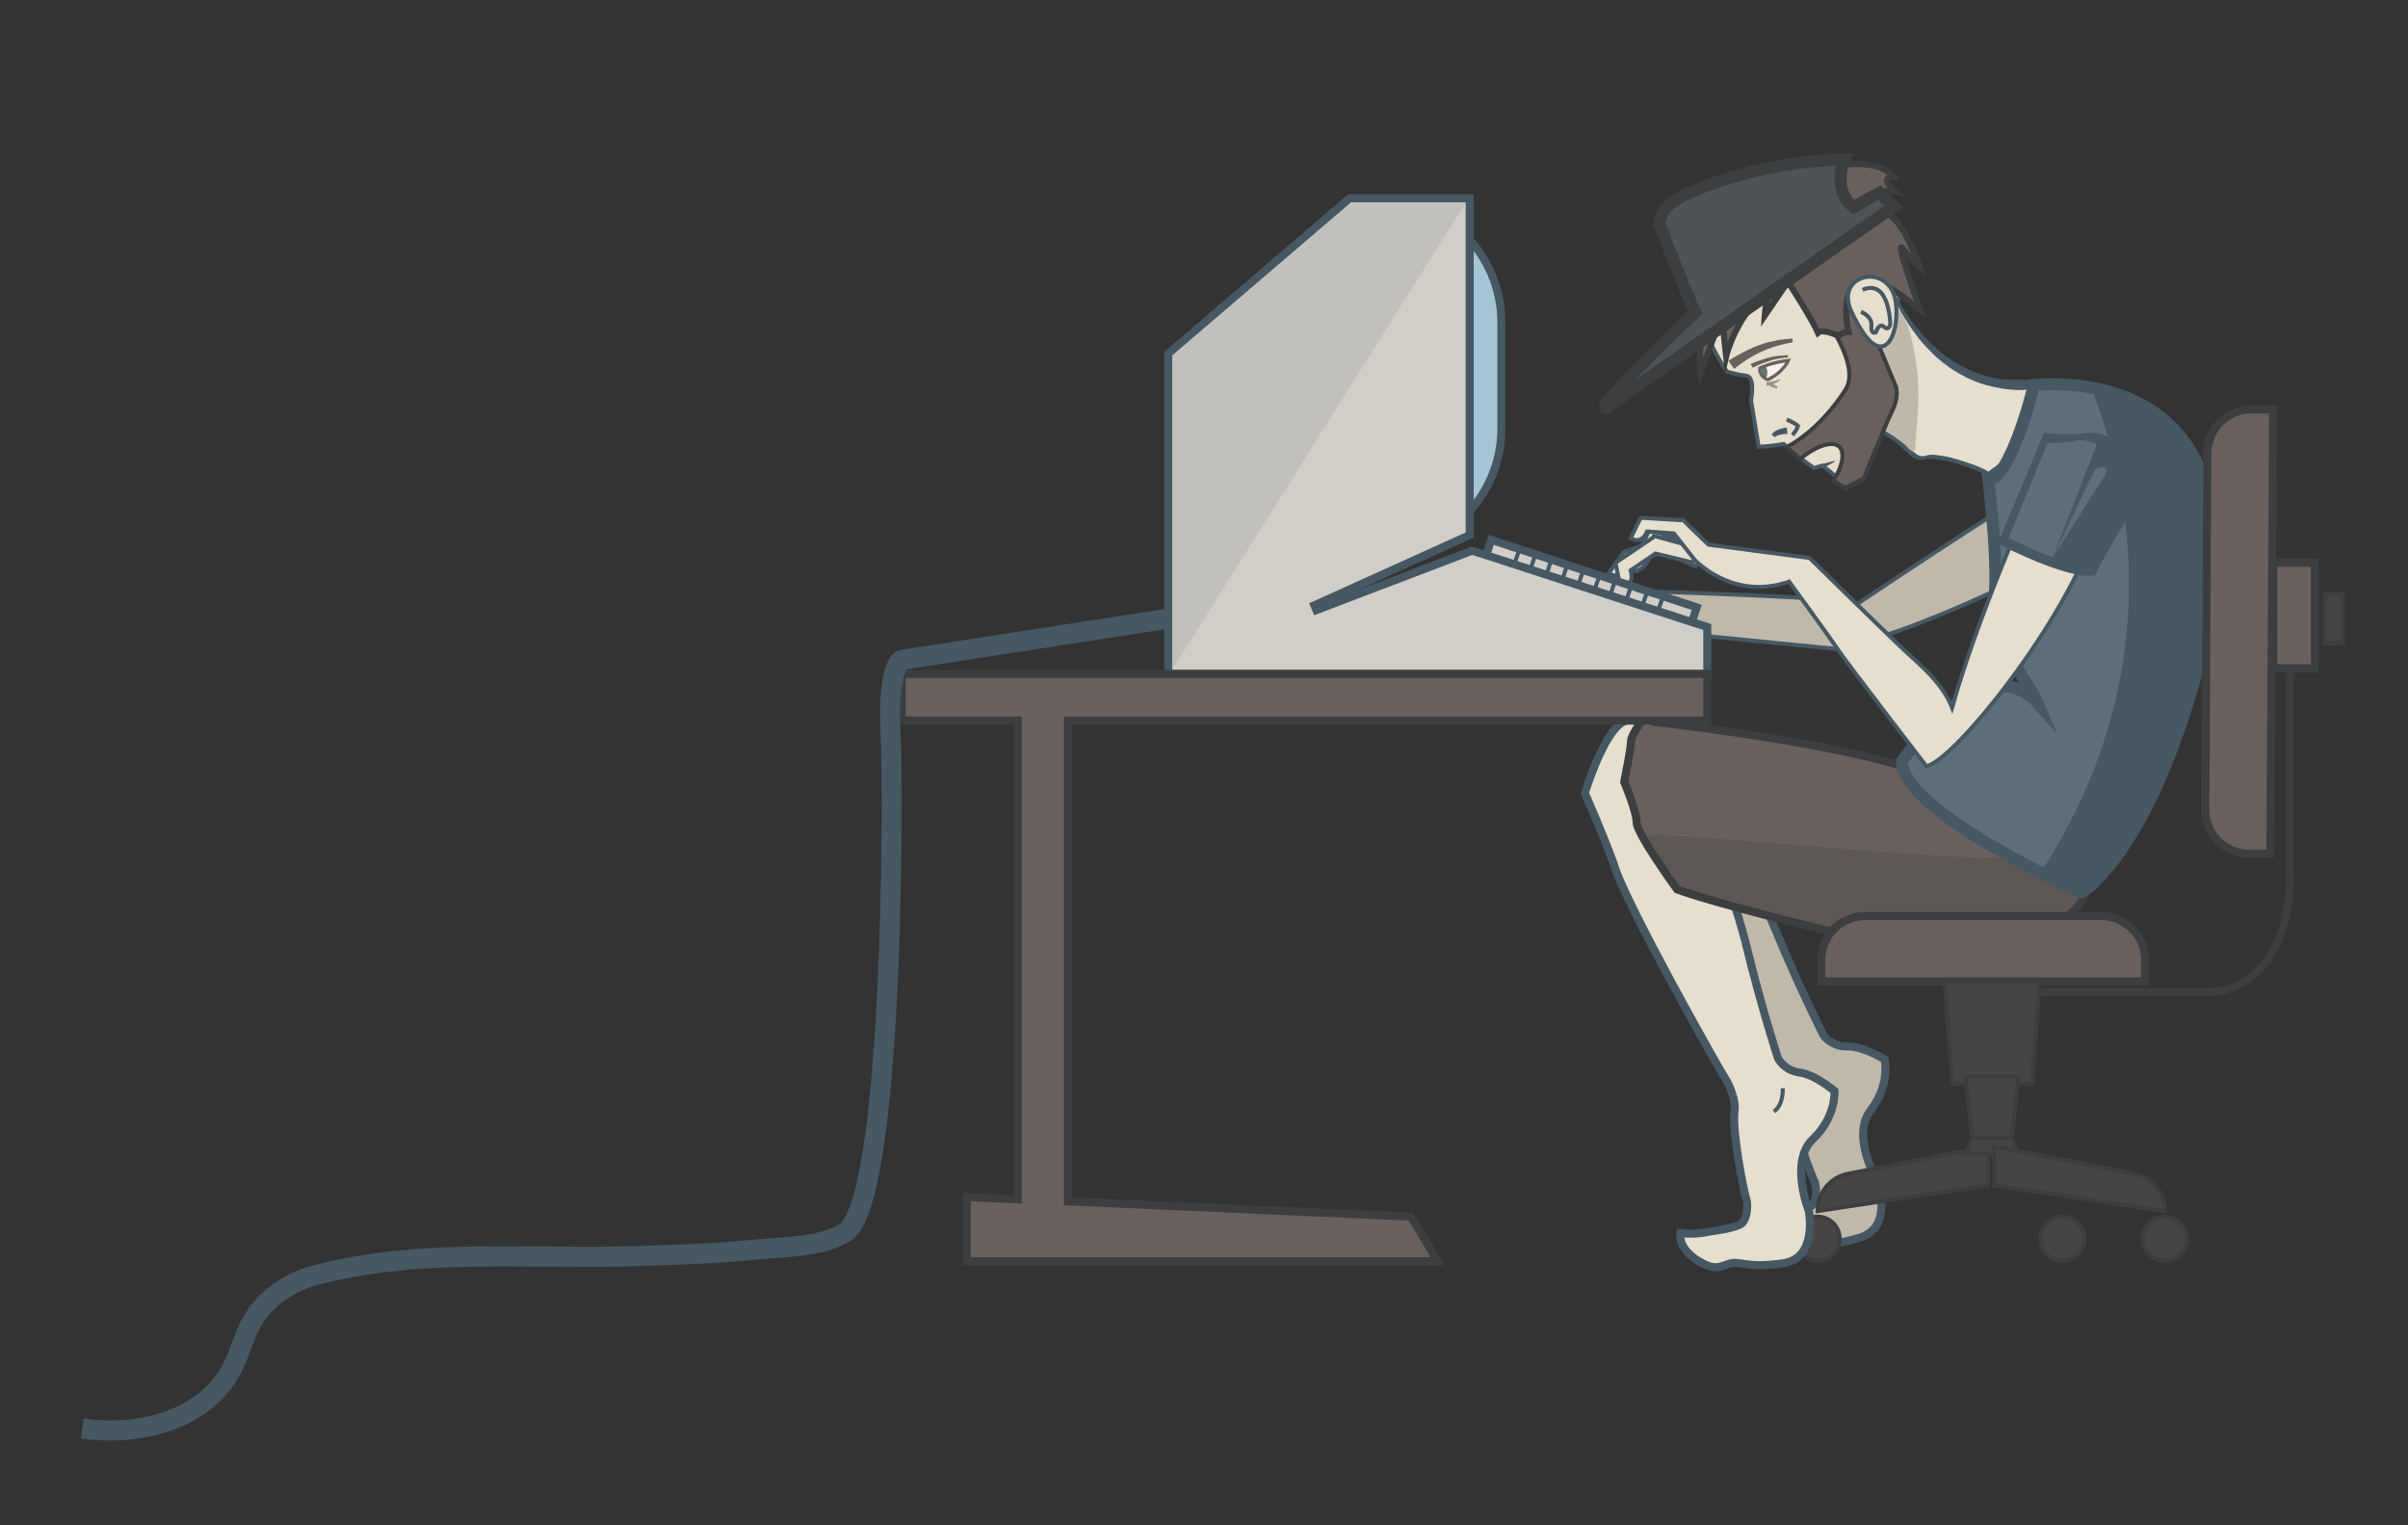 <?xml version="1.0" encoding="utf-8"?>
<!-- Generator: Adobe Illustrator 19.1.0, SVG Export Plug-In . SVG Version: 6.00 Build 0)  -->
<!DOCTYPE svg PUBLIC "-//W3C//DTD SVG 1.1//EN" "http://www.w3.org/Graphics/SVG/1.1/DTD/svg11.dtd">
<svg version="1.1" id="allartwork" xmlns="http://www.w3.org/2000/svg" xmlns:xlink="http://www.w3.org/1999/xlink" x="0px" y="0px"
	 width="600px" height="380px" viewBox="0 0 600 380" style="enable-background:new 0 0 600 380;" xml:space="preserve">
<rect x="0" y="0" width="600" height="380" fill="#333333" stroke="none"/>
<style type="text/css">
	.st0{fill:#E7DFCD;stroke:#455864;stroke-miterlimit:10;}
	.st1{fill:#C0B8A9;stroke:#455864;stroke-width:2;stroke-miterlimit:10;}
	.st2{fill:#C0B8A9;stroke:#455864;stroke-miterlimit:10;}
	.st3{fill:#474543;stroke:#3C3E3F;stroke-miterlimit:10;}
	.st4{fill:#D1CEC7;stroke:#455864;stroke-width:2;stroke-miterlimit:10;}
	.st5{fill:#A4C5D5;stroke:#455864;stroke-width:2;stroke-miterlimit:10;}
	.st6{fill:#E7DFCD;stroke:#455864;stroke-width:2;stroke-miterlimit:10;}
	.st7{fill:#69605D;stroke:#3C3E3F;stroke-width:2;stroke-miterlimit:10;}
	.st8{opacity:0.26;fill:#3C3E3F;}
	.st9{fill:#E7DFCD;}
	.st10{fill:#455864;}
	.st11{fill:#BFB8A9;}
	.st12{fill:#5E6F7C;stroke:#455864;stroke-width:3;stroke-miterlimit:10;}
	.st13{fill:#69605D;stroke:#3C3E3F;stroke-miterlimit:10;}
	.st14{fill:#69605D;stroke:#3C3E3F;stroke-width:1.5;stroke-miterlimit:10;}
	.st15{fill:#F6F1EA;}
	.st16{fill:#5B7D69;}
	.st17{fill:none;stroke:#455864;stroke-miterlimit:10;}
	.st18{fill:none;stroke:#69605D;stroke-width:0.8;stroke-miterlimit:10;}
	.st19{fill:#69605D;}
	.st20{fill:#455864;stroke:#455864;stroke-miterlimit:10;}
	.st21{fill:#4E5356;stroke:#3C3E3F;stroke-width:3;stroke-miterlimit:10;}
	.st22{fill:#999088;}
	.st23{fill:none;stroke:#455864;stroke-width:5;stroke-miterlimit:10;}
	.st24{fill:#C1C0BD;}
	.st25{fill:none;stroke:#3C3E3F;stroke-width:2;stroke-miterlimit:10;}
	.st26{fill:#5E6F7C;}
</style>
<path id="finger3" class="st0" d="M423,136l-11.5-3.9l-0.7,0.4l-4.8,9.5l1.7,0.3c1.4-0.5,2.5-1.6,3.1-2.9l1.5-3.4l6.5,2.5L423,136z"
	/>
<path id="finger2" class="st0" d="M422.5,141.1l2.5-4.7l-9.9-2.6l-10.5,3.7l-3.7,5.2l0.4,0.3c1.2,0.7,2.9,0.4,3.8-0.8l1.5-1.9
	l7.9-2.8L422.5,141.1z"/>
<path id="finger1" class="st0" d="M421.6,140.1l3.5-3l-13-3.6l-0.2,0.4l-9.2,6.2l-0.1,0.4l1.2,6l0.5-0.1c1.5-0.3,2.5-1.8,2.2-3.3
	l-0.2-1l6.2-4.2L421.6,140.1z"/>
<g id="figure">
	<path class="st1" d="M404.7,180.5c0,0,3.5-0.5,8.3-0.7c9.9,12,25.7,42.6,29.6,52.3c5.8,14.1,11.8,25.9,11.8,25.9s2,2.8,5.9,2.7
		c3.9-0.1,9.3,3.2,9.3,3.2s1.5,6.2-3.5,12.7c-5,6.5,1.7,17.8,1.7,17.8s4.1,11.3-4.3,13.9c-8.4,2.6-10.7,1.1-12.8,2
		c-2.1,0.8-2.2,3.4-4.9,2.8c-2.7-0.6-8.9-5.6-9-9.7c3.9-0.1,7.1-1.1,7.1-1.1s6.9-0.8,7.9-2.3c1.1-1.5,0.8-5,0.1-6.2
		s-6.1-15.9-6.3-21.3c0-2.3-2.4-6.4-3.3-7.3s-32.4-40.8-35.7-48.8c-4.3-7.9-9.8-16.3-9.8-16.3S399.4,181.9,404.7,180.5z"/>
	<path class="st2" d="M518.1,115.7c-6.3,1.9-47.5,29.5-59,37.2c-1.2-1.5-2.4-2.9-3-3.3c-1.5-0.8-56-2.9-60.4-2.4
		c-4.5,0.5-2.4,8.1-2.4,8.1l64.6,6.4l1-1c10.5,0.4,66.3-24.4,71.7-34.6C535.9,116,518.1,115.7,518.1,115.7z"/>
	<path class="st3" d="M452.9,301.7l42.5-6.4v-9.7l-34.8,6.8C456.1,293.2,452.9,297.1,452.9,301.7L452.9,301.7z"/>
	<circle class="st3" cx="452.9" cy="308.6" r="5.5"/>
	
		<rect x="369" y="142.7" transform="matrix(0.95 0.312 -0.312 0.95 65.535 -116.201)" class="st4" width="53.9" height="7.9"/>
	<path class="st5" d="M343.2,137.6h-41.9l41.9-88.1c17.1,0,30.9,13.8,30.9,30.9v26.4C374.1,123.7,360.3,137.6,343.2,137.6z"/>
	<path class="st6" d="M405.6,179.5c0,0,3.6,0,8.4,0.5c8,13.4,18.9,46,21.3,56.2c3.6,14.8,7.7,27.4,7.7,27.4s1.5,3.1,5.4,3.6
		s8.7,4.6,8.7,4.6s0.5,6.4-5.4,12c-5.9,5.6-1,17.9-1,17.9s2.3,11.8-6.4,13c-8.7,1.3-10.7-0.5-12.9,0c-2.2,0.5-3.3,1.6-5.9,0.6
		c-2.6-1-7.3-4-6.8-8.1c3.8,0.5,7.3-0.4,7.3-0.4s6.8-0.8,8.1-2.1c1.3-1.3,1.5-4.9,1-6.1c-0.5-1.3-3.6-16.6-2.9-22
		c0.4-2.3-1.4-6.6-2.2-7.7c-0.8-1-25.8-45.3-27.9-53.7c-3.1-8.4-7.2-17.6-7.2-17.6S400.2,180,405.6,179.5z"/>
	<path class="st7" d="M478.6,192.4c0,0,40.3,26.7,41,30.6c-2.4,5.6-18.4,19.4-54.5,11.1s-47.2-12.5-47.2-12.5s-10.1-13.9-10.1-16.7
		c0-2.8-3.1-10.1-3.1-10.1s1.7-8.3,1.7-10.1c0-1.7,2.8-5.2,2.8-5.2S458.1,184.7,478.6,192.4z"/>
	<path class="st8" d="M500.2,213.6c11-1.2,17.6,9.4,17.8,10.6c-2.5,3.4-14.8,16.2-49.3,9.5s-50.9-12.2-50.9-12.2s-7.4-11.4-7.3-13.2
		C410.6,206.6,488.3,214.9,500.2,213.6z"/>
	<g>
		<path class="st9" d="M507.5,95.8c0,0,2,12.8-12.1,22.5c-4-2.6-13-4.9-15.2-4.2s-3.3-0.4-4.6-1.7c-1.3-1.2-6.4-5.8-9.5-5.4
			c-1.6-9.8-11.3-30.1,3.1-34c2.2,0,2.2,0,2.7,0C472.5,75.1,483.5,99.1,507.5,95.8z"/>
		<path class="st10" d="M508,95.7c0.1,0.6,0.1,1.2,0.1,1.7c0,0.6,0,1.1-0.1,1.7c-0.1,0.6-0.1,1.1-0.2,1.7c-0.1,0.6-0.2,1.1-0.3,1.7
			c-0.1,0.6-0.3,1.1-0.5,1.6c-0.2,0.5-0.3,1.1-0.6,1.6c-0.2,0.5-0.4,1.1-0.7,1.6l-0.8,1.5c-0.3,0.5-0.6,1-0.9,1.4
			c-0.3,0.5-0.6,0.9-1,1.4c-0.4,0.4-0.7,0.9-1.1,1.3l-1.2,1.3c-0.4,0.4-0.8,0.8-1.2,1.2l-1.3,1.1c-0.4,0.4-0.9,0.7-1.3,1l-1.4,1
			l-0.3,0.2l-0.3-0.2c-0.6-0.3-1.1-0.7-1.7-0.9c-0.6-0.3-1.2-0.6-1.8-0.8c-1.2-0.5-2.5-0.9-3.8-1.3c-1.3-0.4-2.6-0.7-3.9-0.9
			c-0.7-0.1-1.3-0.2-2-0.3c-0.3,0-0.6,0-0.9,0c-0.2,0-0.3,0-0.4,0l-0.2,0l-0.3,0.1c-0.7,0.2-1.5,0.3-2.3,0c-0.8-0.2-1.4-0.7-1.9-1.2
			c-0.5-0.5-1-0.9-1.5-1.4c-0.5-0.4-1-0.9-1.5-1.3c-1-0.8-2.1-1.6-3.3-2.2c-1.1-0.6-2.4-1.1-3.5-1l-0.5,0.1l-0.1-0.5
			c-0.6-3.1-1.5-6.1-2.3-9.2c-0.8-3.1-1.6-6.2-2.1-9.4c-0.1-0.8-0.2-1.6-0.3-2.4c-0.1-0.8-0.1-1.6,0-2.4c0-0.8,0.1-1.6,0.2-2.4
			c0.1-0.4,0.1-0.8,0.3-1.2c0.1-0.4,0.2-0.8,0.4-1.2c0.3-0.8,0.7-1.5,1.2-2.2c0.2-0.3,0.5-0.7,0.8-1c0.3-0.3,0.6-0.6,0.9-0.9
			c0.7-0.5,1.4-1,2.1-1.3c0.4-0.2,0.8-0.3,1.1-0.5l1.2-0.4l0.1,0h0.1h2.7h0h0.3l0.1,0.4c0.3,0.8,0.8,1.6,1.2,2.4
			c0.4,0.8,0.9,1.6,1.4,2.4c1,1.6,2.1,3.1,3.3,4.5c1.2,1.4,2.4,2.8,3.8,4.1c0.7,0.6,1.4,1.2,2.1,1.8c0.7,0.6,1.5,1.1,2.2,1.6
			c0.8,0.5,1.5,1,2.3,1.4c0.4,0.2,0.8,0.4,1.2,0.6c0.4,0.2,0.8,0.4,1.2,0.6c0.8,0.4,1.7,0.7,2.5,1c0.9,0.3,1.7,0.6,2.6,0.7
			c0.9,0.2,1.8,0.4,2.7,0.5c0.9,0.1,1.8,0.2,2.7,0.2l1.4,0c0.5,0,0.9,0,1.4,0c0.9,0.1,1.8,0,2.8,0.3l0.5,0.2L508,95.7z M507,96.5
			c-0.8,0.3-1.5,0.6-2.3,0.6c-1,0.1-2,0.1-2.9,0c-1,0-2-0.2-2.9-0.3c-1-0.2-1.9-0.3-2.9-0.6c-1-0.2-1.9-0.5-2.8-0.8
			c-0.9-0.3-1.8-0.7-2.7-1.1c-0.5-0.2-0.9-0.4-1.3-0.7c-0.4-0.2-0.9-0.4-1.3-0.7c-0.8-0.5-1.7-1-2.5-1.6c-0.8-0.6-1.6-1.2-2.3-1.8
			c-0.7-0.6-1.5-1.3-2.1-2c-1.4-1.4-2.7-2.8-3.8-4.4c-1.2-1.5-2.2-3.2-3.2-4.8c-0.5-0.8-0.9-1.7-1.3-2.6c-0.4-0.9-0.8-1.7-1.1-2.7
			l0.5,0.4h0h-2.7l0.1,0l-1.1,0.3c-0.4,0.1-0.7,0.3-1.1,0.4c-0.7,0.3-1.3,0.7-1.9,1.2c-0.3,0.2-0.5,0.5-0.8,0.8
			c-0.2,0.3-0.5,0.6-0.7,0.9c-0.4,0.6-0.8,1.3-1,2c-0.1,0.4-0.3,0.7-0.3,1.1c-0.1,0.4-0.2,0.7-0.2,1.1c-0.1,0.8-0.2,1.5-0.2,2.3
			c0,0.8,0,1.6,0,2.3c0,0.8,0.1,1.6,0.2,2.3c0.4,3.1,1.2,6.2,2,9.3c0.8,3.1,1.8,6.1,2.3,9.3l-0.6-0.4c0.8-0.1,1.5,0.1,2.2,0.3
			c0.7,0.2,1.3,0.5,1.9,0.9c1.2,0.7,2.3,1.5,3.4,2.3c0.5,0.4,1.1,0.9,1.6,1.3c0.5,0.5,1,0.9,1.5,1.4c0.5,0.4,1,0.8,1.5,1
			c0.5,0.2,1.1,0.2,1.7,0c0.3-0.1,0.8-0.2,1.1-0.2c0.4,0,0.7,0,1.1,0c0.7,0.1,1.4,0.2,2.1,0.3c1.4,0.2,2.7,0.6,4,1
			c1.3,0.4,2.6,0.8,3.9,1.3c0.6,0.3,1.3,0.5,1.9,0.8c0.6,0.3,1.2,0.6,1.8,1l-0.6,0l1.3-1c0.4-0.3,0.9-0.6,1.3-1l1.2-1.1
			c0.4-0.4,0.8-0.7,1.2-1.2l1.1-1.2c0.4-0.4,0.7-0.9,1-1.3c0.3-0.4,0.7-0.9,0.9-1.3c0.3-0.5,0.6-0.9,0.9-1.4l0.8-1.5
			c0.3-0.5,0.4-1,0.7-1.5c0.2-0.5,0.4-1,0.5-1.5c0.2-0.5,0.3-1,0.4-1.6c0.1-0.5,0.2-1.1,0.3-1.6c0.1-0.5,0.1-1.1,0.2-1.6
			c0-0.5,0.1-1.1,0.1-1.6C507.1,97.1,507,96.8,507,96.5z"/>
	</g>
	<g>
		<path class="st11" d="M470.1,70.6c-0.5,0-0.5,0-2.3,0c-12.4,3.9-4.1,24.4-2.7,34.3c0.1,0,0.3,0.7,0.4,0.7c2.9,0.5,8.4,4.3,9.5,5.5
			c0.9,1.1,1.2,1.3,1.9,1.3c0.3,0-0.1-0.3,0.3-0.4l0,0c0.4-9.2,2.3-16-1.7-30.8C471.8,74.6,470.3,71.7,470.1,70.6"/>
	</g>
	<path class="st12" d="M473.9,189.6c0,12.7,44.7,32.7,44.7,32.7s16-8.7,28.7-54.7c20.7-77.3-35.7-72-40.6-71.7
		c-0.4,2.9-6.5,24.5-11.3,23.4c0.1,1.1,3.1,22.8,1.1,34.8c0,4.6,9.2,16.3,11.2,21C502.9,169.7,491.9,165.6,473.9,189.6z"/>
	<path class="st10" d="M547,168.6c-12,46.1-27.2,54.8-27.2,54.8s-4.9-2.3-11.4-5.9c32.7-50.4,21.8-97.5,12.9-120.4
		C537.4,99.9,561.1,112.8,547,168.6z"/>
	<path class="st0" d="M473.3,73.6c0,0,1.2-6.9,0-13.5c-1.2-6.6-6-10.2-12.9-15.7c-2.5-2-5.9-2.4-9.3-2.1c-6.8,0.6-13.1,4-17.7,9.1
		c-2.6,2.9-5.8,6.8-9,11.5c-7.3,10.7,5.9,29.7,5.9,29.7s2.4,0.7,4.8,1c2.4,0.3,1.2,6.1,1.2,6.1l1.9,11.6c0,0,3.1-0.1,6.2-0.7
		c2.2,2.1,5,4.2,7.6,6c0.3-0.1,1.6-0.5,2-0.6c4,2.7,5.9,5.6,5.9,5.6l4.5-2.4c0,0,5.2-13.1,6.9-16.6c1.7-3.5,1-6.2,1-6.2l-4.8-11.7
		C467.6,84.7,472.9,76.9,473.3,73.6z"/>
	<path class="st13" d="M471.4,102.5c-1.7,3.5-7,16.6-7,16.6l-4.5,2.4c0,0-1.2-0.6-3.1-1.7c2.3-3.6,3-7,1.5-8.5
		c-1.7-1.6-5.7-0.3-9.7,3c-1.2-0.9-2.3-1.9-3.4-2.9c9.2-5,14.8-14.6,14.8-14.6c3.5-6-5.6-18.1-5.6-18.1l4-11l9,17.1
		c0-0.1,0.1-0.1,0.1-0.2l0.7,1.7l4.2,10C472.5,96.3,473.2,99.1,471.4,102.5z"/>
	<path class="st14" d="M459.1,41.1c0,0,9.2-1.5,12.7,3c-3.8,0,0.3,3.6,0.3,3.6s-4.9-0.9-5.9,2.9c-1.5,5.9-9.2,2.4-9.2,2.4
		L459.1,41.1z"/>
	<path class="st15" d="M438.5,91.7c0,0,2.8-1.4,7.1-1.9c-0.6,1.4-2,2-2.6,3.2c-0.6,1.2-2.5,1.6-2.5,1.6S438.3,93.9,438.5,91.7z"/>
	<ellipse transform="matrix(0.995 -0.103 0.103 0.995 -7.193 45.727)" class="st16" cx="439.5" cy="92.6" rx="0.7" ry="1.6"/>
	<path class="st17" d="M446.6,108.4c0,0,1.2-1.3,1.4-2.3c-0.7-0.7-2.8-1.6-2.8-1.6"/>
	<polygon class="st4" points="425.4,156.2 425.4,167.9 291.1,167.9 291.1,88.1 336.3,49.4 366.2,49.4 366.2,133.3 327.5,150.8 
		328,152 366.8,137.2 370.3,138.3 421.6,155 	"/>
	<polygon class="st7" points="425.4,179.5 425.4,167.9 224.7,167.9 224.7,179.5 253.6,179.5 253.6,298.8 240.9,298.2 240.9,314.2 
		358.2,314.2 351.6,303.1 266.1,299.3 266.1,179.5 	"/>
	<path class="st18" d="M438.5,91.7c0,0,2.8-1.4,7.1-1.9c-0.6,1.4-2.1,2.8-2.6,3.2c-1,0.8-2.5,1.6-2.5,1.6S438.3,93.9,438.5,91.7z"/>
	<g>
		<path class="st9" d="M431.5,90.8c0,0,6.5-5.3,15.2-6.2"/>
		<path class="st19" d="M430.7,89.9c0,0,0.2-0.2,0.6-0.4c0.4-0.3,1-0.6,1.7-1c1.4-0.8,3.3-1.8,5.3-2.5c1-0.4,2-0.7,3-0.9
			c0.5-0.1,1-0.2,1.4-0.3c0.4-0.1,0.9-0.2,1.3-0.2c0.8-0.1,1.4-0.2,1.9-0.2c0.5,0,0.7-0.1,0.7-0.1l0.1,1c0,0-0.3,0-0.7,0.1
			c-0.4,0.1-1.1,0.2-1.8,0.4c-0.4,0.1-0.8,0.2-1.2,0.3c-0.4,0.1-0.9,0.3-1.3,0.4c-0.9,0.3-1.8,0.7-2.8,1.1c-1.8,0.9-3.6,1.9-4.8,2.8
			c-0.6,0.4-1.1,0.8-1.5,1.1c-0.3,0.3-0.5,0.4-0.5,0.4L430.7,89.9z"/>
	</g>
	<path class="st0" d="M505.7,124.7c0,0-13.1,29.3-19.3,51.6c-2.3-6-8-10.7-10.8-13.3c-4.5-4.1-24.7-24-24.7-24l-25.2-3.3l-6.5-6.3
		l-0.4,0.2L409,129l-0.3,0.2l-2.4,4.9l0.4,0.2c1.2,0.6,2.7,0.1,3.3-1.1l0.4-0.8l6.7,0.5l5.1,6.5c0,0,8.9,9.8,22.3,5.9
		c0.5-0.1,0.9-0.2,1.3-0.4c0.8,1.1,11.2,15.4,12.5,17.4c1.3,2.1,21.7,28.6,21.7,28.6c7.3-1.7,35-36.5,42.4-59.8
		C510.6,126.2,505.7,124.7,505.7,124.7z"/>
	<g>
		<path class="st15" d="M445.3,107.3c0,0-2.8,0.3-3.5,1.4"/>
		<path class="st10" d="M445.4,108.1c0,0-0.2,0-0.6,0c-0.3,0-0.8,0.1-1.2,0.2c-0.4,0.1-0.8,0.2-1.1,0.4c-0.2,0.1-0.3,0.3-0.3,0.2
			l-0.8-0.6c0,0,0.2-0.3,0.5-0.6c0.3-0.3,0.8-0.5,1.3-0.7c0.5-0.2,1-0.3,1.4-0.4c0.4-0.1,0.6-0.1,0.6-0.1L445.4,108.1z"/>
	</g>
	<path class="st20" d="M498.4,135.2c0,0,16.8,8.7,23.3,7.7c3.3-6.9,10.4-17.9,10.4-17.9l-5.1-14.5c0,0-3.1-2.8-7.6-2.1
		c-4.6,0.7-9.8,0-9.8,0L498.4,135.2z"/>
	<path class="st14" d="M424.4,78.8c0,0-1.3,11.2-0.7,14.3c2.9-7.8,4.4-12.7,5.4-13.5c1,9.2,1,9.2,1,9.2s2.5-10.7,11.2-17.1
		c-1.3,2.3-1.6,7-1.6,7l5.8-8.5c0,0,5.9,9.1,7.5,12.7c1.2-1.1,5.1,0.8,5.1,0.8s0.9-1,2.5-1c-1.3-4.7-1.9-20.9,14.2-8.3
		c1.9,1.5,3.6,2.7,3.6,2.7s-6.5-18.1-4.3-15.2s4.2,4.5,4.2,4.5s-4.7-13.6-9.1-13.3C464.5,53.4,424.4,78.8,424.4,78.8z"/>
	<path class="st21" d="M471.8,51.5L400,101.7c-1.5-0.3,9.1-11.4,22.4-23.9c-3.4-7.4-8.9-22-8.9-22s-0.2-2.9,3.1-5.4
		c3.4-2.5,20.5-10.1,43-10.7c0,0-3.4,7.6,2.3,11.9c1.8-1.1,6.4-3.6,6.4-3.6L471.8,51.5z"/>
	<g>
		<path class="st0" d="M471.7,72.8c-1.5-3.2-5-4.8-8.3-3.3c-3.2,1.5-3.6,4.8-2.1,8.1c1.5,3.2,5,10,8.2,8.5
			C472.8,84.6,473.2,76.1,471.7,72.8z"/>
		<path class="st0" d="M463.7,77.7c0,0,2.8,1,2.6,3.4s1.1,1.7,1.1,1.7s0.8-2.5,2-1.4c1.3,1.2,1.6-0.7,1.6-0.7s-0.2-11.4-6.9-8.5"/>
	</g>
	<g>
		<path class="st19" d="M436.2,90.7c0,0,0.6-0.3,1.4-0.6c0.8-0.3,2-0.7,3.1-1c1.2-0.3,2.4-0.5,3.3-0.5c0.4,0,0.8-0.1,1.1-0.1
			c0.3,0,0.4,0,0.4,0l0,0.6c0,0-0.1,0-0.4,0c-0.3,0-0.6,0-1,0.1c-0.9,0.1-2,0.3-3.1,0.7c-1.1,0.3-2.2,0.7-3,1.1
			c-0.8,0.4-1.3,0.6-1.3,0.6L436.2,90.7z"/>
	</g>
	<g>
		<path class="st22" d="M441.4,95.1C441.4,95.1,441.4,95.1,441.4,95.1c0,0.1,0.1,0.2,0.1,0.2c0.1,0.1,0.3,0.3,0.5,0.5
			c0.4,0.3,0.9,0.5,0.9,0.5l-0.1,0.5c0,0-0.6-0.1-1.2-0.3c-0.3-0.1-0.6-0.3-0.7-0.5c-0.1-0.1-0.2-0.2-0.2-0.2
			c-0.1-0.1-0.1-0.1-0.1-0.1L441.4,95.1z"/>
	</g>
	<g>
		<path class="st22" d="M440.1,95.2c0,0,0.2,0,0.5,0c0.3,0,0.8-0.1,1.2-0.2c0.9-0.2,1.7-0.5,1.7-0.5l0.1,0.2c0,0-0.7,0.5-1.6,0.9
			c-0.4,0.2-0.9,0.3-1.2,0.4c-0.3,0.1-0.6,0.2-0.6,0.2L440.1,95.2z"/>
	</g>
	<path class="st23" d="M291.1,154.1l-66.4,10.3c0,0-3.6,1.2-2.8,18.2s0.6,116.9-11.3,124.4c-5.7,3.6-14.6,3.6-21,4.2
		c-11.2,1.1-22.5,1.5-33.7,1.8c-25.9,0.6-52.4-2-77.7,4.8c-6.4,1.7-12.4,6-15.6,11.8c-2,3.7-3,8-5,11.7c-7,12.9-23.6,16.5-37.1,14.6
		"/>
	<g>
		<line class="st17" x1="378.6" y1="136.8" x2="377.5" y2="140"/>
		<line class="st17" x1="382.6" y1="138.1" x2="381.5" y2="141.3"/>
		<line class="st17" x1="386.5" y1="139.5" x2="385.5" y2="142.7"/>
		<line class="st17" x1="390.5" y1="140.8" x2="389.4" y2="144"/>
		<line class="st17" x1="394.5" y1="142.1" x2="393.4" y2="145.3"/>
		<line class="st17" x1="398.5" y1="143.5" x2="397.4" y2="146.7"/>
		<line class="st17" x1="402.4" y1="144.8" x2="401.3" y2="148"/>
		<line class="st17" x1="406.4" y1="146.1" x2="405.3" y2="149.3"/>
		<line class="st17" x1="410.4" y1="147.5" x2="409.3" y2="150.7"/>
		<line class="st17" x1="414.3" y1="148.8" x2="413.2" y2="152"/>
	</g>
	<g>
		<polygon class="st10" points="457.2,115 454.3,116.6 454,115.6 457.1,114.8 		"/>
	</g>
	<path class="st17" d="M444.2,271.1c0,0,0.3,4.1-2.2,5.8"/>
	<polygon class="st24" points="292.1,166.8 365.2,50.5 336.7,50.5 292.1,88.6 	"/>
	<path class="st7" d="M534.5,244.5h-80.7v-5.3c0-6.1,4.9-11,11-11h58.7c6.1,0,11,4.9,11,11V244.5z"/>
	<path class="st7" d="M566.4,102l-0.7,110.7l-5.3,0c-6.1-0.1-11-5-10.9-11.1l0.5-88.7c0.1-6.1,5-11,11.1-10.9L566.4,102z"/>
	<rect x="566.4" y="140.2" class="st7" width="10.4" height="26.3"/>
	<path class="st25" d="M496.8,247.1h54.7c0,0,19.1-0.3,19.1-29.7s0-50.9,0-50.9"/>
	<rect x="579.3" y="147.9" class="st3" width="4.5" height="12.4"/>
	<polygon class="st3" points="506.3,270 486.5,270 484.5,244.5 508.3,244.5 	"/>
	<polygon class="st3" points="501.3,283.6 491.4,283.6 489.8,268.2 502.9,268.2 	"/>
	<polygon class="st3" points="491.4,283.6 501.3,283.6 502.9,287.4 489.8,287.4 	"/>
	<path class="st3" d="M539.4,301.7l-42.5-6.4v-9.7l34.8,6.8C536.2,293.2,539.4,297.1,539.4,301.7L539.4,301.7z"/>
	<circle class="st3" cx="539.4" cy="308.6" r="5.5"/>
	<circle class="st3" cx="513.9" cy="308.6" r="5.5"/>
	<path class="st26" d="M522.5,110.6l-11,28.2c-4.5-1.5-11-4.8-11-4.8l9.7-23.7c0,0,3.8,0.3,7.3-0.6
		C518.9,109.4,521.6,110.2,522.5,110.6z"/>
	<path class="st26" d="M522,116.9l-10.4,21.8l12.9-20.3C524.4,118.4,526.4,115,522,116.9z"/>
</g>
<g>
</g>
<g>
</g>
<g>
</g>
<g>
</g>
<g>
</g>
<g>
</g>
</svg>

